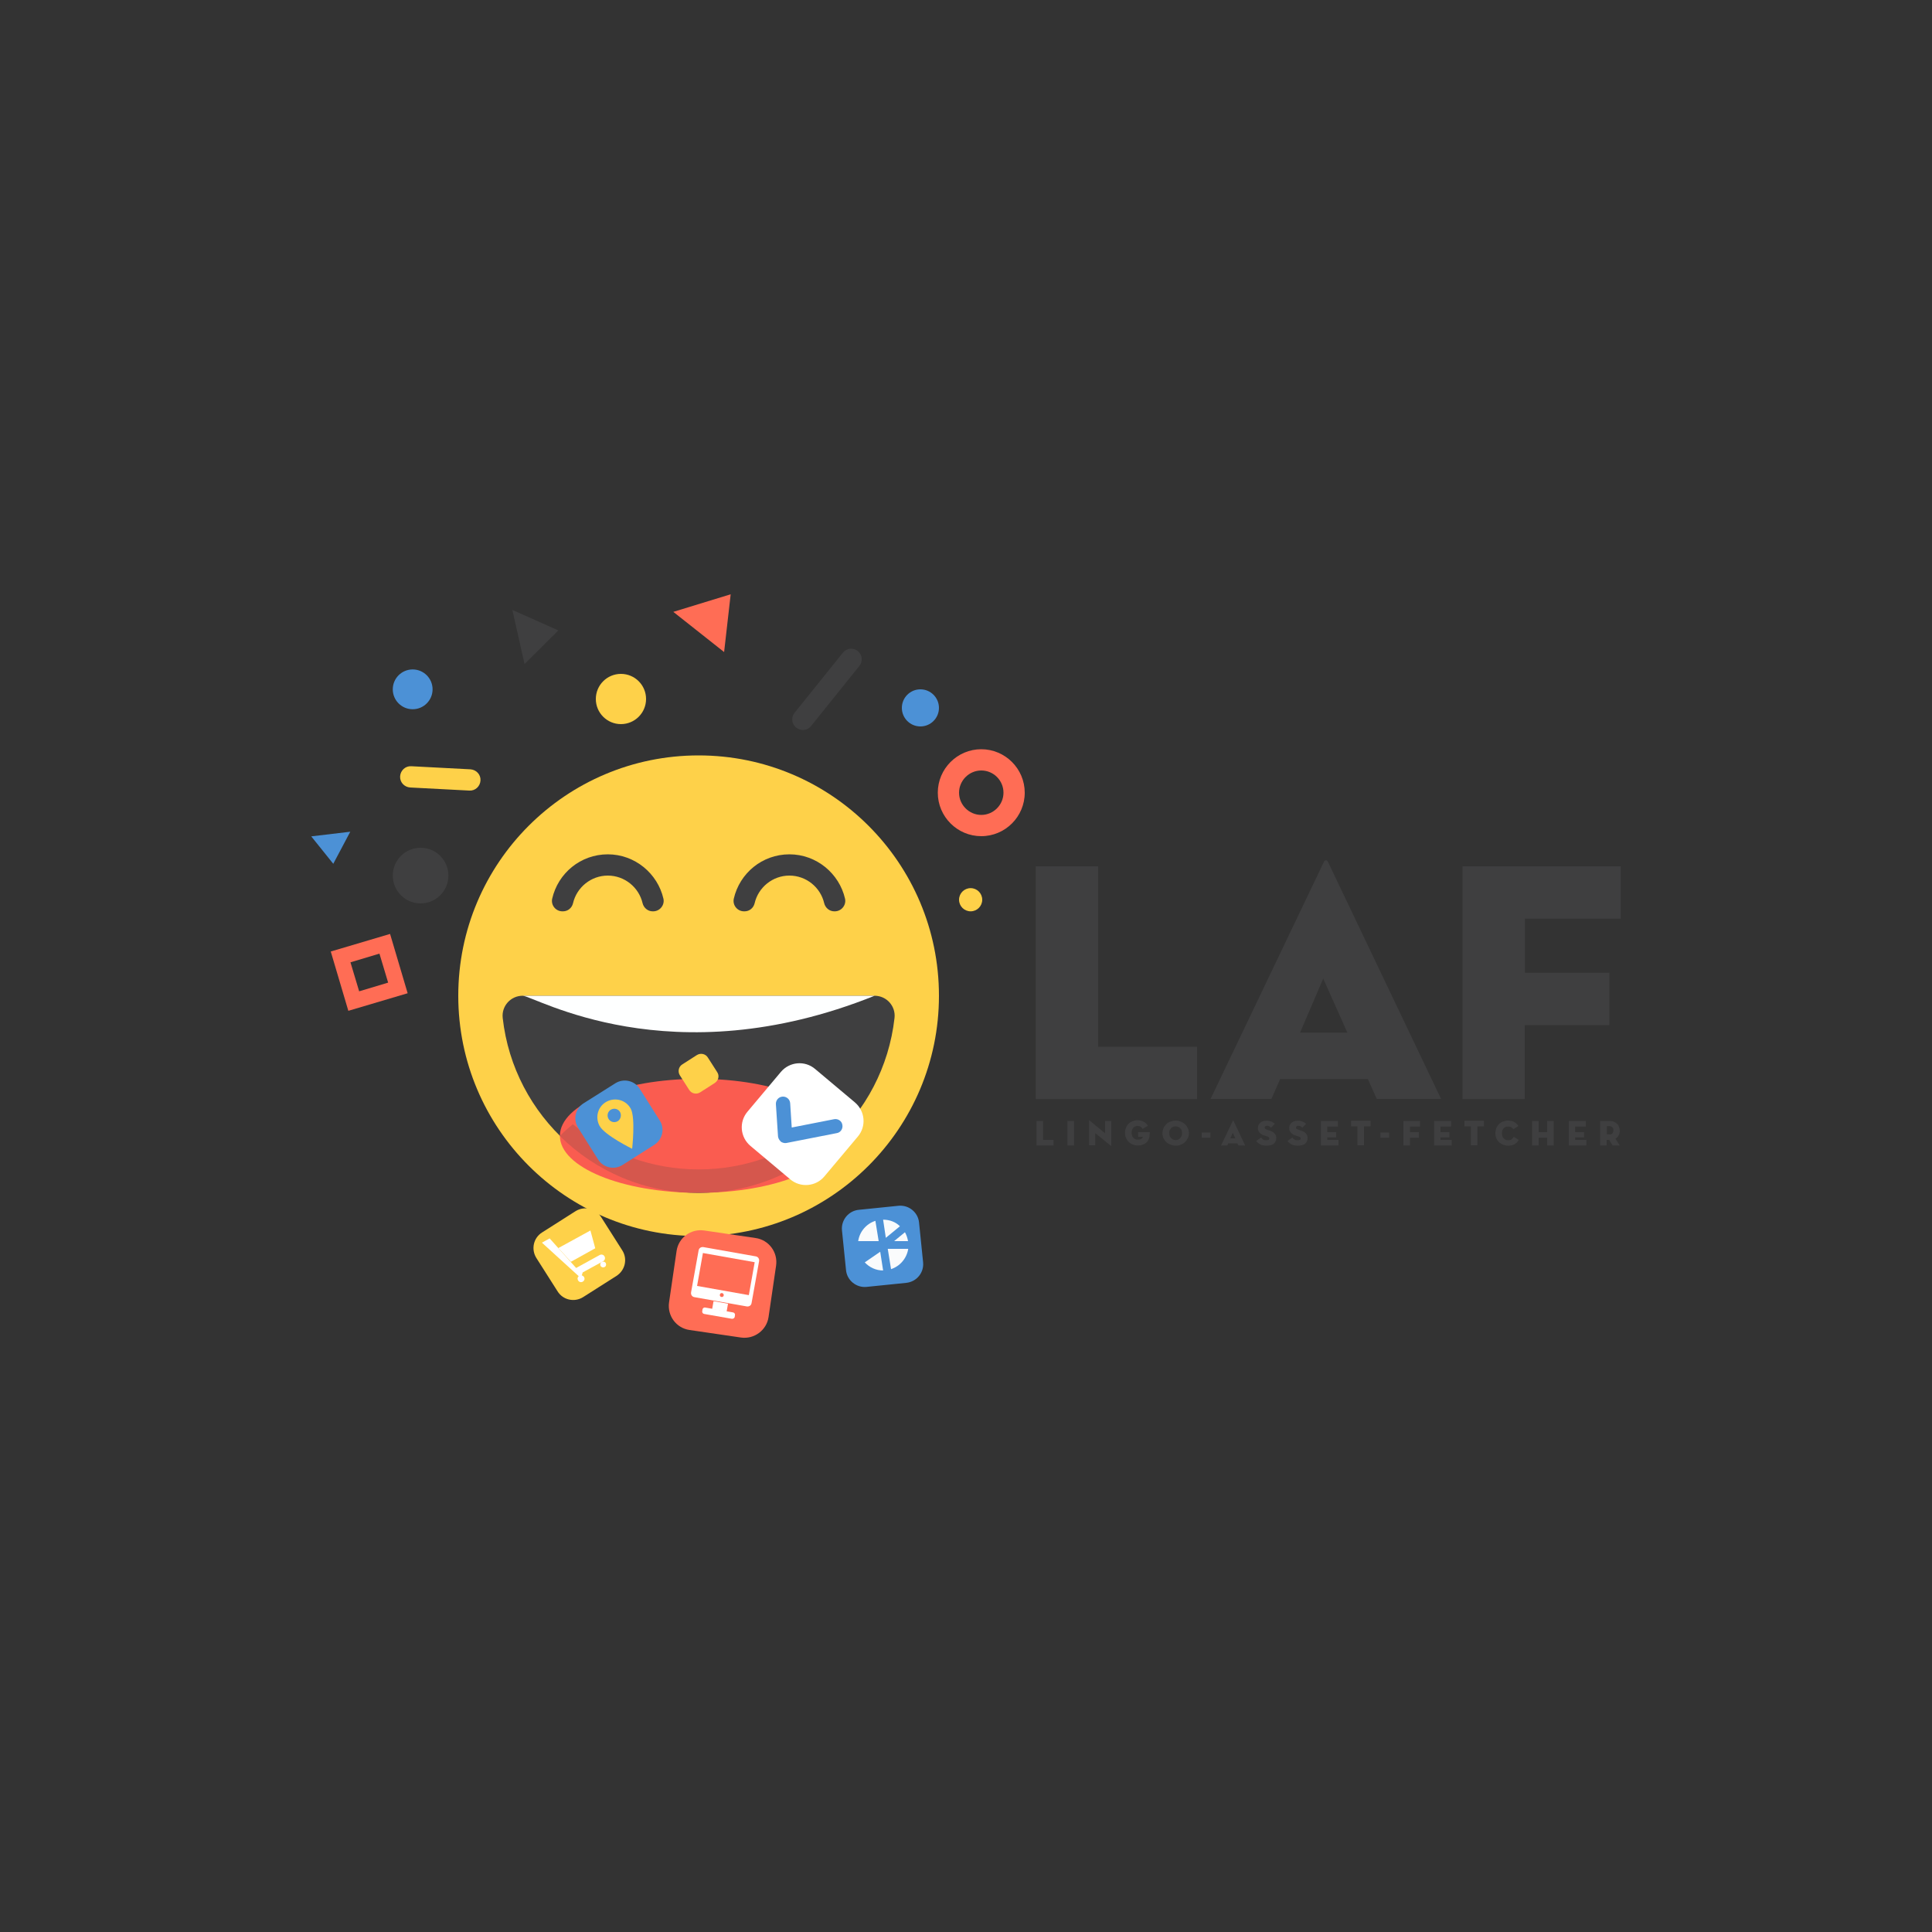 <?xml version="1.0" encoding="utf-8"?>
<!-- Generator: Adobe Illustrator 22.1.0, SVG Export Plug-In . SVG Version: 6.00 Build 0)  -->
<svg version="1.1" id="Layer_1" xmlns="http://www.w3.org/2000/svg" xmlns:xlink="http://www.w3.org/1999/xlink" x="0px" y="0px"
	 viewBox="0 0 1000 1000" style="enable-background:new 0 0 1000 1000;" xml:space="preserve">
<rect x="0" y="0" width="1000" height="1000" fill="#333333" stroke="none"/>
<style type="text/css">
	.st0{fill:#3F3F40;}
	.st1{fill:#FED149;}
	.st2{fill:#FFFFFF;stroke:#3F3F40;stroke-width:11;stroke-miterlimit:10;}
	.st3{fill:#FA5C50;}
	.st4{fill:#FEFFFF;}
	.st5{opacity:0.2;}
	.st6{fill:#FF6D55;}
	.st7{fill:#4C91D6;}
	.st8{fill:#FFFFFF;}
	.st9{fill:#FAFBFC;}
	.st10{fill:none;}
</style>
<g>
	<g>
		<g>
			<path class="st0" d="M536.2,448.4h32.2v93.4h51.2v27.1h-83.5V448.4z"/>
			<path class="st0" d="M658.1,568.8h-31.5l58.6-122.6c0.2-0.6,0.6-0.9,1.1-0.9c0.5,0,0.8,0.3,1.1,0.9l58.5,122.6h-33.3l-4.6-10.3
				h-45.4L658.1,568.8z M684.9,506.5l-12,28h24.5L684.9,506.5z"/>
			<path class="st0" d="M757,448.4h81.9v27.1h-49.6v28H833v27.1h-43.8v38.3H757V448.4z"/>
		</g>
	</g>
	<g>
		<g>
			<path class="st0" d="M536.5,580.2h3.4v9.8h5.4v2.9h-8.8V580.2z"/>
			<path class="st0" d="M552.5,580.2h3.4v12.7h-3.4V580.2z"/>
			<path class="st0" d="M566.9,586.5v6.3h-3.2V580c0-0.1,0-0.1,0.1-0.1c0,0,0.1,0,0.2,0.1l8,6.6v-6.4h3.2V593c0,0.1,0,0.1-0.1,0.1
				s-0.1,0-0.2-0.1L566.9,586.5z"/>
			<path class="st0" d="M589.1,588.6V586h6c0,0,0,0.1,0,0.2c0,0.1,0,0.2,0,0.3c0,1.1-0.1,2-0.4,2.8c-0.3,0.8-0.7,1.5-1.3,2
				c-0.5,0.5-1.2,1-2,1.2c-0.8,0.3-1.6,0.4-2.6,0.4c-0.9,0-1.7-0.2-2.5-0.5c-0.8-0.3-1.5-0.8-2.1-1.4c-0.6-0.6-1.1-1.3-1.4-2.1
				c-0.4-0.8-0.5-1.7-0.5-2.6s0.2-1.8,0.5-2.6c0.3-0.8,0.8-1.5,1.4-2.1c0.6-0.6,1.3-1,2.1-1.3c0.8-0.3,1.6-0.5,2.5-0.5
				c1.2,0,2.3,0.3,3.2,0.8c0.9,0.5,1.6,1.2,2.1,2.1l-2.7,1.6c-0.2-0.4-0.6-0.8-1-1.1c-0.4-0.3-1-0.4-1.7-0.4c-0.5,0-1,0.1-1.3,0.3
				c-0.4,0.2-0.7,0.4-0.9,0.7c-0.2,0.3-0.4,0.7-0.6,1.1c-0.1,0.4-0.2,0.9-0.2,1.4s0.1,1,0.2,1.4c0.1,0.4,0.3,0.8,0.6,1.1
				c0.3,0.3,0.6,0.6,1,0.8c0.4,0.2,0.9,0.3,1.4,0.3c0.8,0,1.4-0.1,1.8-0.4c0.4-0.3,0.7-0.6,0.9-1.1H589.1z"/>
			<path class="st0" d="M608.5,593c-0.9,0-1.8-0.2-2.6-0.5c-0.8-0.3-1.5-0.8-2.2-1.3c-0.6-0.6-1.1-1.3-1.5-2.1
				c-0.4-0.8-0.5-1.7-0.5-2.6s0.2-1.8,0.5-2.6c0.4-0.8,0.9-1.5,1.5-2.1c0.6-0.6,1.3-1,2.2-1.3c0.8-0.3,1.7-0.5,2.6-0.5
				c0.9,0,1.8,0.2,2.6,0.5c0.8,0.3,1.5,0.8,2.2,1.3c0.6,0.6,1.1,1.3,1.5,2.1c0.4,0.8,0.6,1.7,0.6,2.6s-0.2,1.8-0.6,2.6
				c-0.4,0.8-0.9,1.5-1.5,2.1c-0.6,0.6-1.3,1-2.2,1.3C610.3,592.9,609.4,593,608.5,593z M608.5,590.1c0.5,0,1-0.1,1.4-0.3
				c0.4-0.2,0.8-0.4,1-0.8c0.3-0.3,0.5-0.7,0.7-1.1c0.2-0.4,0.2-0.9,0.2-1.4s-0.1-1-0.2-1.4c-0.1-0.4-0.4-0.8-0.7-1.1
				c-0.3-0.3-0.6-0.6-1-0.7c-0.4-0.2-0.9-0.3-1.4-0.3c-0.5,0-1,0.1-1.4,0.3c-0.4,0.2-0.8,0.4-1,0.7c-0.3,0.3-0.5,0.7-0.7,1.1
				c-0.2,0.4-0.2,0.9-0.2,1.4s0.1,1,0.2,1.4c0.1,0.4,0.4,0.8,0.7,1.1c0.3,0.3,0.6,0.6,1,0.8C607.5,590,608,590.1,608.5,590.1z"/>
			<path class="st0" d="M622,586.2h4.5v2.7H622V586.2z"/>
			<path class="st0" d="M635.3,592.9H632l6.2-12.9c0-0.1,0.1-0.1,0.1-0.1c0,0,0.1,0,0.1,0.1l6.1,12.9H641l-0.5-1.1h-4.8L635.3,592.9
				z M638.1,586.3l-1.3,2.9h2.6L638.1,586.3z"/>
			<path class="st0" d="M655.5,593c-0.7,0-1.3-0.1-1.9-0.2c-0.6-0.1-1.1-0.3-1.5-0.6c-0.4-0.2-0.8-0.5-1.1-0.8
				c-0.3-0.3-0.6-0.5-0.8-0.8l2.5-1.8c0.3,0.4,0.7,0.7,1.1,1c0.4,0.3,0.9,0.4,1.6,0.4c0.5,0,0.9-0.1,1.2-0.2
				c0.3-0.2,0.4-0.4,0.4-0.8c0-0.3-0.1-0.5-0.3-0.6c-0.2-0.2-0.5-0.3-0.9-0.4l-1.5-0.5c-0.5-0.1-0.9-0.3-1.3-0.6
				c-0.4-0.2-0.7-0.5-1-0.8c-0.3-0.3-0.5-0.7-0.7-1.1c-0.2-0.4-0.2-0.9-0.2-1.4c0-0.6,0.1-1.2,0.4-1.6c0.2-0.5,0.6-0.9,1-1.2
				c0.4-0.3,0.9-0.6,1.4-0.7c0.5-0.2,1.1-0.2,1.6-0.2c0.6,0,1.1,0,1.5,0.1c0.4,0.1,0.8,0.2,1.2,0.4c0.3,0.2,0.6,0.3,0.9,0.5
				c0.3,0.2,0.5,0.4,0.7,0.6l-1.9,2c-0.3-0.3-0.5-0.5-0.9-0.7c-0.3-0.2-0.7-0.3-1.2-0.3c-0.4,0-0.7,0.1-0.9,0.3
				c-0.2,0.2-0.3,0.4-0.3,0.6c0,0.2,0.1,0.4,0.2,0.6c0.1,0.1,0.4,0.3,0.7,0.4l1.7,0.6c0.6,0.2,1.2,0.4,1.6,0.7
				c0.4,0.3,0.8,0.5,1,0.9c0.3,0.3,0.5,0.7,0.6,1c0.1,0.4,0.2,0.8,0.2,1.2c0,0.6-0.1,1.1-0.3,1.6c-0.2,0.5-0.5,0.9-0.9,1.3
				s-0.9,0.6-1.5,0.8C657.1,592.9,656.4,593,655.5,593z"/>
			<path class="st0" d="M671.7,593c-0.7,0-1.3-0.1-1.9-0.2c-0.6-0.1-1.1-0.3-1.5-0.6c-0.4-0.2-0.8-0.5-1.1-0.8s-0.6-0.5-0.8-0.8
				l2.5-1.8c0.3,0.4,0.7,0.7,1.1,1c0.4,0.3,0.9,0.4,1.6,0.4c0.5,0,0.9-0.1,1.2-0.2c0.3-0.2,0.4-0.4,0.4-0.8c0-0.3-0.1-0.5-0.3-0.6
				c-0.2-0.2-0.5-0.3-0.9-0.4l-1.5-0.5c-0.5-0.1-0.9-0.3-1.3-0.6c-0.4-0.2-0.7-0.5-1-0.8c-0.3-0.3-0.5-0.7-0.7-1.1
				c-0.2-0.4-0.2-0.9-0.2-1.4c0-0.6,0.1-1.2,0.4-1.6c0.2-0.5,0.6-0.9,1-1.2c0.4-0.3,0.9-0.6,1.4-0.7c0.5-0.2,1.1-0.2,1.6-0.2
				c0.6,0,1.1,0,1.5,0.1c0.4,0.1,0.8,0.2,1.2,0.4c0.3,0.2,0.6,0.3,0.9,0.5c0.3,0.2,0.5,0.4,0.7,0.6l-1.9,2c-0.3-0.3-0.5-0.5-0.9-0.7
				c-0.3-0.2-0.7-0.3-1.2-0.3c-0.4,0-0.7,0.1-0.9,0.3c-0.2,0.2-0.3,0.4-0.3,0.6c0,0.2,0.1,0.4,0.2,0.6c0.1,0.1,0.4,0.3,0.7,0.4
				l1.7,0.6c0.6,0.2,1.2,0.4,1.6,0.7c0.4,0.3,0.8,0.5,1,0.9c0.3,0.3,0.5,0.7,0.6,1s0.2,0.8,0.2,1.2c0,0.6-0.1,1.1-0.3,1.6
				c-0.2,0.5-0.5,0.9-0.9,1.3c-0.4,0.4-0.9,0.6-1.5,0.8C673.3,592.9,672.5,593,671.7,593z"/>
			<path class="st0" d="M683.6,580.2h8.9v2.9H687v2.9h4.6v2.7H687v1.3h5.8v2.9h-9.1V580.2z"/>
			<path class="st0" d="M702.7,583h-3.4v-2.9h10.1v2.9h-3.4v9.8h-3.4V583z"/>
			<path class="st0" d="M714.5,586.2h4.5v2.7h-4.5V586.2z"/>
			<path class="st0" d="M726.4,580.2h8.6v2.9h-5.2v2.9h4.6v2.9h-4.6v4h-3.4V580.2z"/>
			<path class="st0" d="M742.2,580.2h8.9v2.9h-5.5v2.9h4.6v2.7h-4.6v1.3h5.8v2.9h-9.1V580.2z"/>
			<path class="st0" d="M761.3,583H758v-2.9h10.1v2.9h-3.4v9.8h-3.4V583z"/>
			<path class="st0" d="M786.1,590c-0.6,1.1-1.4,1.8-2.3,2.3c-0.9,0.5-2,0.7-3.3,0.7c-0.9,0-1.7-0.2-2.5-0.5
				c-0.8-0.3-1.5-0.8-2.1-1.3c-0.6-0.6-1.1-1.3-1.4-2.1c-0.4-0.8-0.5-1.7-0.5-2.6s0.2-1.8,0.5-2.6c0.3-0.8,0.8-1.5,1.4-2.1
				c0.6-0.6,1.3-1,2.1-1.3c0.8-0.3,1.6-0.5,2.4-0.5c0.7,0,1.3,0.1,1.9,0.2c0.6,0.1,1.1,0.3,1.5,0.6c0.4,0.2,0.8,0.5,1.2,0.9
				c0.3,0.3,0.7,0.7,0.9,1.1l-2.6,1.7c-0.1-0.2-0.3-0.4-0.4-0.5c-0.2-0.2-0.4-0.3-0.6-0.5c-0.2-0.1-0.5-0.3-0.8-0.3
				c-0.3-0.1-0.7-0.1-1.1-0.1c-0.5,0-0.9,0.1-1.3,0.3c-0.4,0.2-0.7,0.4-0.9,0.7c-0.3,0.3-0.5,0.7-0.6,1.1c-0.1,0.4-0.2,0.9-0.2,1.4
				s0.1,1,0.2,1.4c0.1,0.4,0.3,0.8,0.6,1.1c0.3,0.3,0.6,0.6,1,0.8c0.4,0.2,0.8,0.3,1.3,0.3c0.8,0,1.5-0.2,1.9-0.5
				c0.4-0.3,0.8-0.7,1.1-1.3L786.1,590z"/>
			<path class="st0" d="M800.8,580.2h3.4v12.7h-3.4v-4h-4.4v4H793v-12.7h3.4v5.8h4.4V580.2z"/>
			<path class="st0" d="M811.9,580.2h8.9v2.9h-5.5v2.9h4.6v2.7h-4.6v1.3h5.8v2.9h-9.1V580.2z"/>
			<path class="st0" d="M838.4,592.9h-3.7l-1.8-2.9h-1.3v2.9h-3.4v-12.7h4.8c0.9,0,1.6,0.1,2.3,0.4c0.7,0.3,1.2,0.6,1.7,1.1
				c0.5,0.4,0.8,1,1,1.6c0.2,0.6,0.4,1.3,0.4,2c0,0.9-0.2,1.7-0.6,2.4c-0.4,0.7-1,1.3-1.7,1.7L838.4,592.9z M833,587.2
				c0.8,0,1.3-0.2,1.6-0.6c0.3-0.4,0.5-0.9,0.5-1.5c0-0.3,0-0.6-0.1-0.9c-0.1-0.3-0.2-0.5-0.4-0.7c-0.2-0.2-0.4-0.3-0.6-0.4
				c-0.3-0.1-0.6-0.2-1-0.2h-1.3v4.2H833z"/>
		</g>
	</g>
	<circle class="st1" cx="361.6" cy="515.4" r="124.4"/>
	<path class="st0" d="M452.7,515.4c6.2,0,11,5.4,10.3,11.5c-5.7,50.9-48.9,90.5-101.4,90.5s-95.7-39.6-101.4-90.5
		c-0.7-6.1,4.1-11.5,10.3-11.5H452.7z"/>
	<path class="st2" d="M358.8,671.5"/>
	<path class="st2" d="M358.8,569.2"/>
	<g>
		<path class="st0" d="M338.1,471.7h-0.3c-2.5,0-4.6-1.8-5.2-4.2c-1.9-8.2-9.3-14.3-18-14.3c-8.7,0-16.1,6.1-18,14.3
			c-0.6,2.5-2.7,4.2-5.2,4.2h-0.3c-3.4,0-6-3.1-5.3-6.5c3-13.2,14.7-23,28.8-23c14,0,25.8,9.9,28.8,23
			C344.1,468.5,341.5,471.7,338.1,471.7z"/>
	</g>
	<g>
		<path class="st0" d="M432.1,471.7h-0.3c-2.5,0-4.6-1.8-5.2-4.2c-1.9-8.2-9.3-14.3-18-14.3c-8.7,0-16.1,6.1-18,14.3
			c-0.6,2.5-2.7,4.2-5.2,4.2h-0.3c-3.4,0-6-3.1-5.3-6.5c3-13.2,14.7-23,28.8-23c14,0,25.8,9.9,28.8,23
			C438.1,468.5,435.5,471.7,432.1,471.7z"/>
	</g>
	<g>
		<g>
			<ellipse class="st3" cx="361.6" cy="587.9" rx="71.8" ry="29.5"/>
		</g>
	</g>
	<path class="st4" d="M270.5,515.4c6,0,76.4,42.5,182.2,0H270.5z"/>
	<g class="st5">
		<path class="st0" d="M361.6,605.3c-24.7,0-47.4-8.8-65.1-23.4c-2.3,1.9-4.6,3.9-6.7,6.1c18.4,18.2,43.8,29.5,71.8,29.5
			c28,0,53.3-11.3,71.8-29.5c-2.1-2.1-4.4-4.1-6.7-6.1C409,596.5,386.3,605.3,361.6,605.3z"/>
	</g>
	<polygon class="st6" points="378.2,307.6 348.5,316.7 374.8,337.5 	"/>
	<g>
		<path class="st6" d="M180.3,523.2l-9.1-30.7l30.7-9.1l9.1,30.7L180.3,523.2z M181.4,498.1l4.5,15l15-4.5l-4.5-15L181.4,498.1z"/>
	</g>
	<g>
		<path class="st6" d="M507.9,432.8c-12.4,0-22.5-10.1-22.5-22.5s10.1-22.5,22.5-22.5s22.5,10.1,22.5,22.5S520.3,432.8,507.9,432.8z
			 M507.9,398.8c-6.3,0-11.5,5.2-11.5,11.5s5.2,11.5,11.5,11.5s11.5-5.2,11.5-11.5S514.3,398.8,507.9,398.8z"/>
	</g>
	<polygon class="st7" points="172.5,447.1 181.3,430.5 161.1,432.9 	"/>
	<g>
		<g>
			<path class="st0" d="M412.1,376.6L412.1,376.6c-2.4-1.9-2.7-5.4-0.8-7.7l25-31.1c1.9-2.4,5.4-2.7,7.7-0.8l0,0
				c2.4,1.9,2.7,5.4,0.8,7.7l-25,31.1C417.9,378.2,414.5,378.5,412.1,376.6z"/>
		</g>
	</g>
	<g>
		<g>
			<path class="st1" d="M242.9,409.2l-30.6-1.6c-3-0.2-5.4-2.7-5.2-5.8l0,0c0.2-3,2.7-5.4,5.8-5.2l30.6,1.6c3,0.2,5.4,2.7,5.2,5.8
				l0,0C248.5,407.1,245.9,409.4,242.9,409.2z"/>
		</g>
	</g>
	<path class="st8" d="M409,610.4l-20.6-17.3c-5.3-4.5-6-12.4-1.5-17.7l17.3-20.6c4.5-5.3,12.4-6,17.7-1.5l20.6,17.3
		c5.3,4.5,6,12.4,1.5,17.7l-17.3,20.6C422.3,614.2,414.3,614.9,409,610.4z"/>
	<g>
		<path class="st7" d="M404,590.7c-0.7-0.6-1.2-1.6-1.3-2.5l-1.1-16.7c-0.1-2,1.4-3.8,3.5-3.9c2-0.1,3.8,1.4,3.9,3.5l0.8,12.5
			l21.9-4.3c2-0.4,4,0.9,4.3,2.9c0.4,2-0.9,4-2.9,4.3l-26,5.1c-1,0.2-2.1-0.1-3-0.7C404.1,590.8,404.1,590.7,404,590.7z"/>
	</g>
	<path class="st7" d="M338.6,592.6L322.2,603c-4.3,2.7-9.9,1.4-12.6-2.8l-10.4-16.5c-2.7-4.3-1.4-9.9,2.8-12.6l16.5-10.4
		c4.3-2.7,9.9-1.4,12.6,2.8l10.4,16.5C344.2,584.2,342.9,589.9,338.6,592.6z"/>
	<path class="st6" d="M383.5,692.3l-26.6-3.9c-6.9-1-11.6-7.4-10.6-14.3l3.9-26.6c1-6.9,7.4-11.6,14.3-10.6l26.6,3.9
		c6.9,1,11.6,7.4,10.6,14.3l-3.9,26.6C396.8,688.5,390.4,693.3,383.5,692.3z"/>
	<path class="st1" d="M319.1,660.4l-17.3,11c-4.5,2.8-10.4,1.5-13.2-3l-11-17.3c-2.8-4.5-1.5-10.4,3-13.2l17.3-11
		c4.5-2.8,10.4-1.5,13.2,3l11,17.3C324.9,651.6,323.6,657.5,319.1,660.4z"/>
	<path class="st7" d="M469.1,664l-20.6,2.1c-5.3,0.5-10.1-3.4-10.6-8.7l-2.1-20.6c-0.5-5.3,3.4-10.1,8.7-10.6l20.6-2.1
		c5.3-0.5,10.1,3.4,10.6,8.7l2.1,20.6C478.3,658.7,474.5,663.4,469.1,664z"/>
	<g>
		<path class="st8" d="M386.5,676.2l-27.1-4.8c-1.2-0.2-1.9-1.3-1.7-2.5l3.9-21.7c0.2-1.2,1.3-1.9,2.5-1.7l27.1,4.8
			c1.2,0.2,1.9,1.3,1.7,2.5l-3.9,21.7C388.8,675.7,387.7,676.4,386.5,676.2z"/>
		<line class="st8" x1="358.5" y1="664.2" x2="389.8" y2="669.7"/>
		<path class="st6" d="M374.6,670.5c-0.1,0.6-0.6,0.9-1.2,0.8s-0.9-0.6-0.8-1.2c0.1-0.6,0.6-0.9,1.2-0.8
			C374.3,669.4,374.7,670,374.6,670.5z"/>
		
			<rect x="368.8" y="673.8" transform="matrix(0.985 0.175 -0.175 0.985 123.98 -54.755)" class="st8" width="7.6" height="4.2"/>
		<path class="st8" d="M378.8,682.6l-14.3-2.5c-0.7-0.1-1.2-0.8-1-1.5l0.1-0.8c0.1-0.7,0.8-1.2,1.5-1l14.3,2.5
			c0.7,0.1,1.2,0.8,1,1.5l-0.1,0.8C380.2,682.2,379.5,682.7,378.8,682.6z"/>
	</g>
	<g>
		<path class="st8" d="M302.3,661c0.5,0.9,0.2,1.9-0.7,2.4c-0.9,0.5-1.9,0.2-2.4-0.7c-0.5-0.9-0.2-1.9,0.7-2.4
			C300.7,659.8,301.8,660.2,302.3,661z"/>
		<circle class="st8" cx="312.2" cy="654.5" r="1.5"/>
		<polygon class="st8" points="308.1,646.1 295.5,653.1 289,646 305.6,636.9 		"/>
		<path class="st8" d="M300.7,661.6l0.9-3l10.6-5.8c0.9-0.5,1.2-1.6,0.7-2.5h0c-0.5-0.9-1.6-1.2-2.5-0.7l-12.2,6.7L284.5,641l-4,2.2
			"/>
		<line class="st8" x1="291.2" y1="648.2" x2="301.7" y2="642.4"/>
		<line class="st8" x1="293.2" y1="650.6" x2="300.3" y2="646.8"/>
	</g>
	<path class="st1" d="M314,570.2c-4.5,2.4-6.1,8-3.7,12.5c2.6,4.9,16.9,11.9,16.9,11.9s1.8-15.9-0.7-20.7
		C324.1,569.4,318.5,567.8,314,570.2z M319.6,580.4c-1.7,0.9-3.8,0.3-4.7-1.4s-0.3-3.8,1.4-4.7c1.7-0.9,3.8-0.3,4.7,1.4
		C321.8,577.4,321.2,579.5,319.6,580.4z"/>
	<g>
		<g>
			<path class="st9" d="M457.1,631.3C457.1,631.3,457.1,631.3,457.1,631.3l1.4,9.4l7.3-6C463.6,632.5,460.5,631.3,457.1,631.3z"/>
			<path class="st9" d="M444.2,642.4h10.6l-1.7-10.5C448.4,633.4,444.9,637.5,444.2,642.4z"/>
			<path class="st9" d="M462.8,642.4h7.2c-0.3-1.6-0.8-3.2-1.6-4.6L462.8,642.4z"/>
			<path class="st9" d="M457.1,657.6C457.1,657.6,457.2,657.6,457.1,657.6l-1.5-9.7l-8,5.5C450,656,453.4,657.6,457.1,657.6z"/>
			<path class="st9" d="M470.1,646.4h-10.6l1.7,10.5C465.8,655.4,469.3,651.4,470.1,646.4z"/>
		</g>
		<g>
			<polyline class="st10" points="444.1,645.8 442.6,648.7 445.4,650.3 			"/>
			<line class="st10" x1="444" y1="648.2" x2="454.5" y2="645.5"/>
		</g>
	</g>
	<polygon class="st0" points="289,326.3 265.2,315.7 271.5,343.7 	"/>
	<circle class="st7" cx="213.6" cy="356.8" r="10.3"/>
	<circle class="st1" cx="321.4" cy="361.8" r="13"/>
	<circle class="st1" cx="502.4" cy="465.7" r="6"/>
	<circle class="st0" cx="217.7" cy="453.2" r="14.4"/>
	<circle class="st7" cx="476.4" cy="366.4" r="9.6"/>
	<path class="st1" d="M369.9,560.6l-7.5,4.8c-1.9,1.2-4.5,0.7-5.7-1.3l-4.8-7.5c-1.2-1.9-0.7-4.5,1.3-5.7l7.5-4.8
		c1.9-1.2,4.5-0.7,5.7,1.3l4.8,7.5C372.5,556.8,371.9,559.3,369.9,560.6z"/>
	
		<rect x="362" y="650.5" transform="matrix(0.985 0.175 -0.175 0.985 121.1 -55.533)" class="st6" width="27.2" height="17.3"/>
</g>
</svg>

